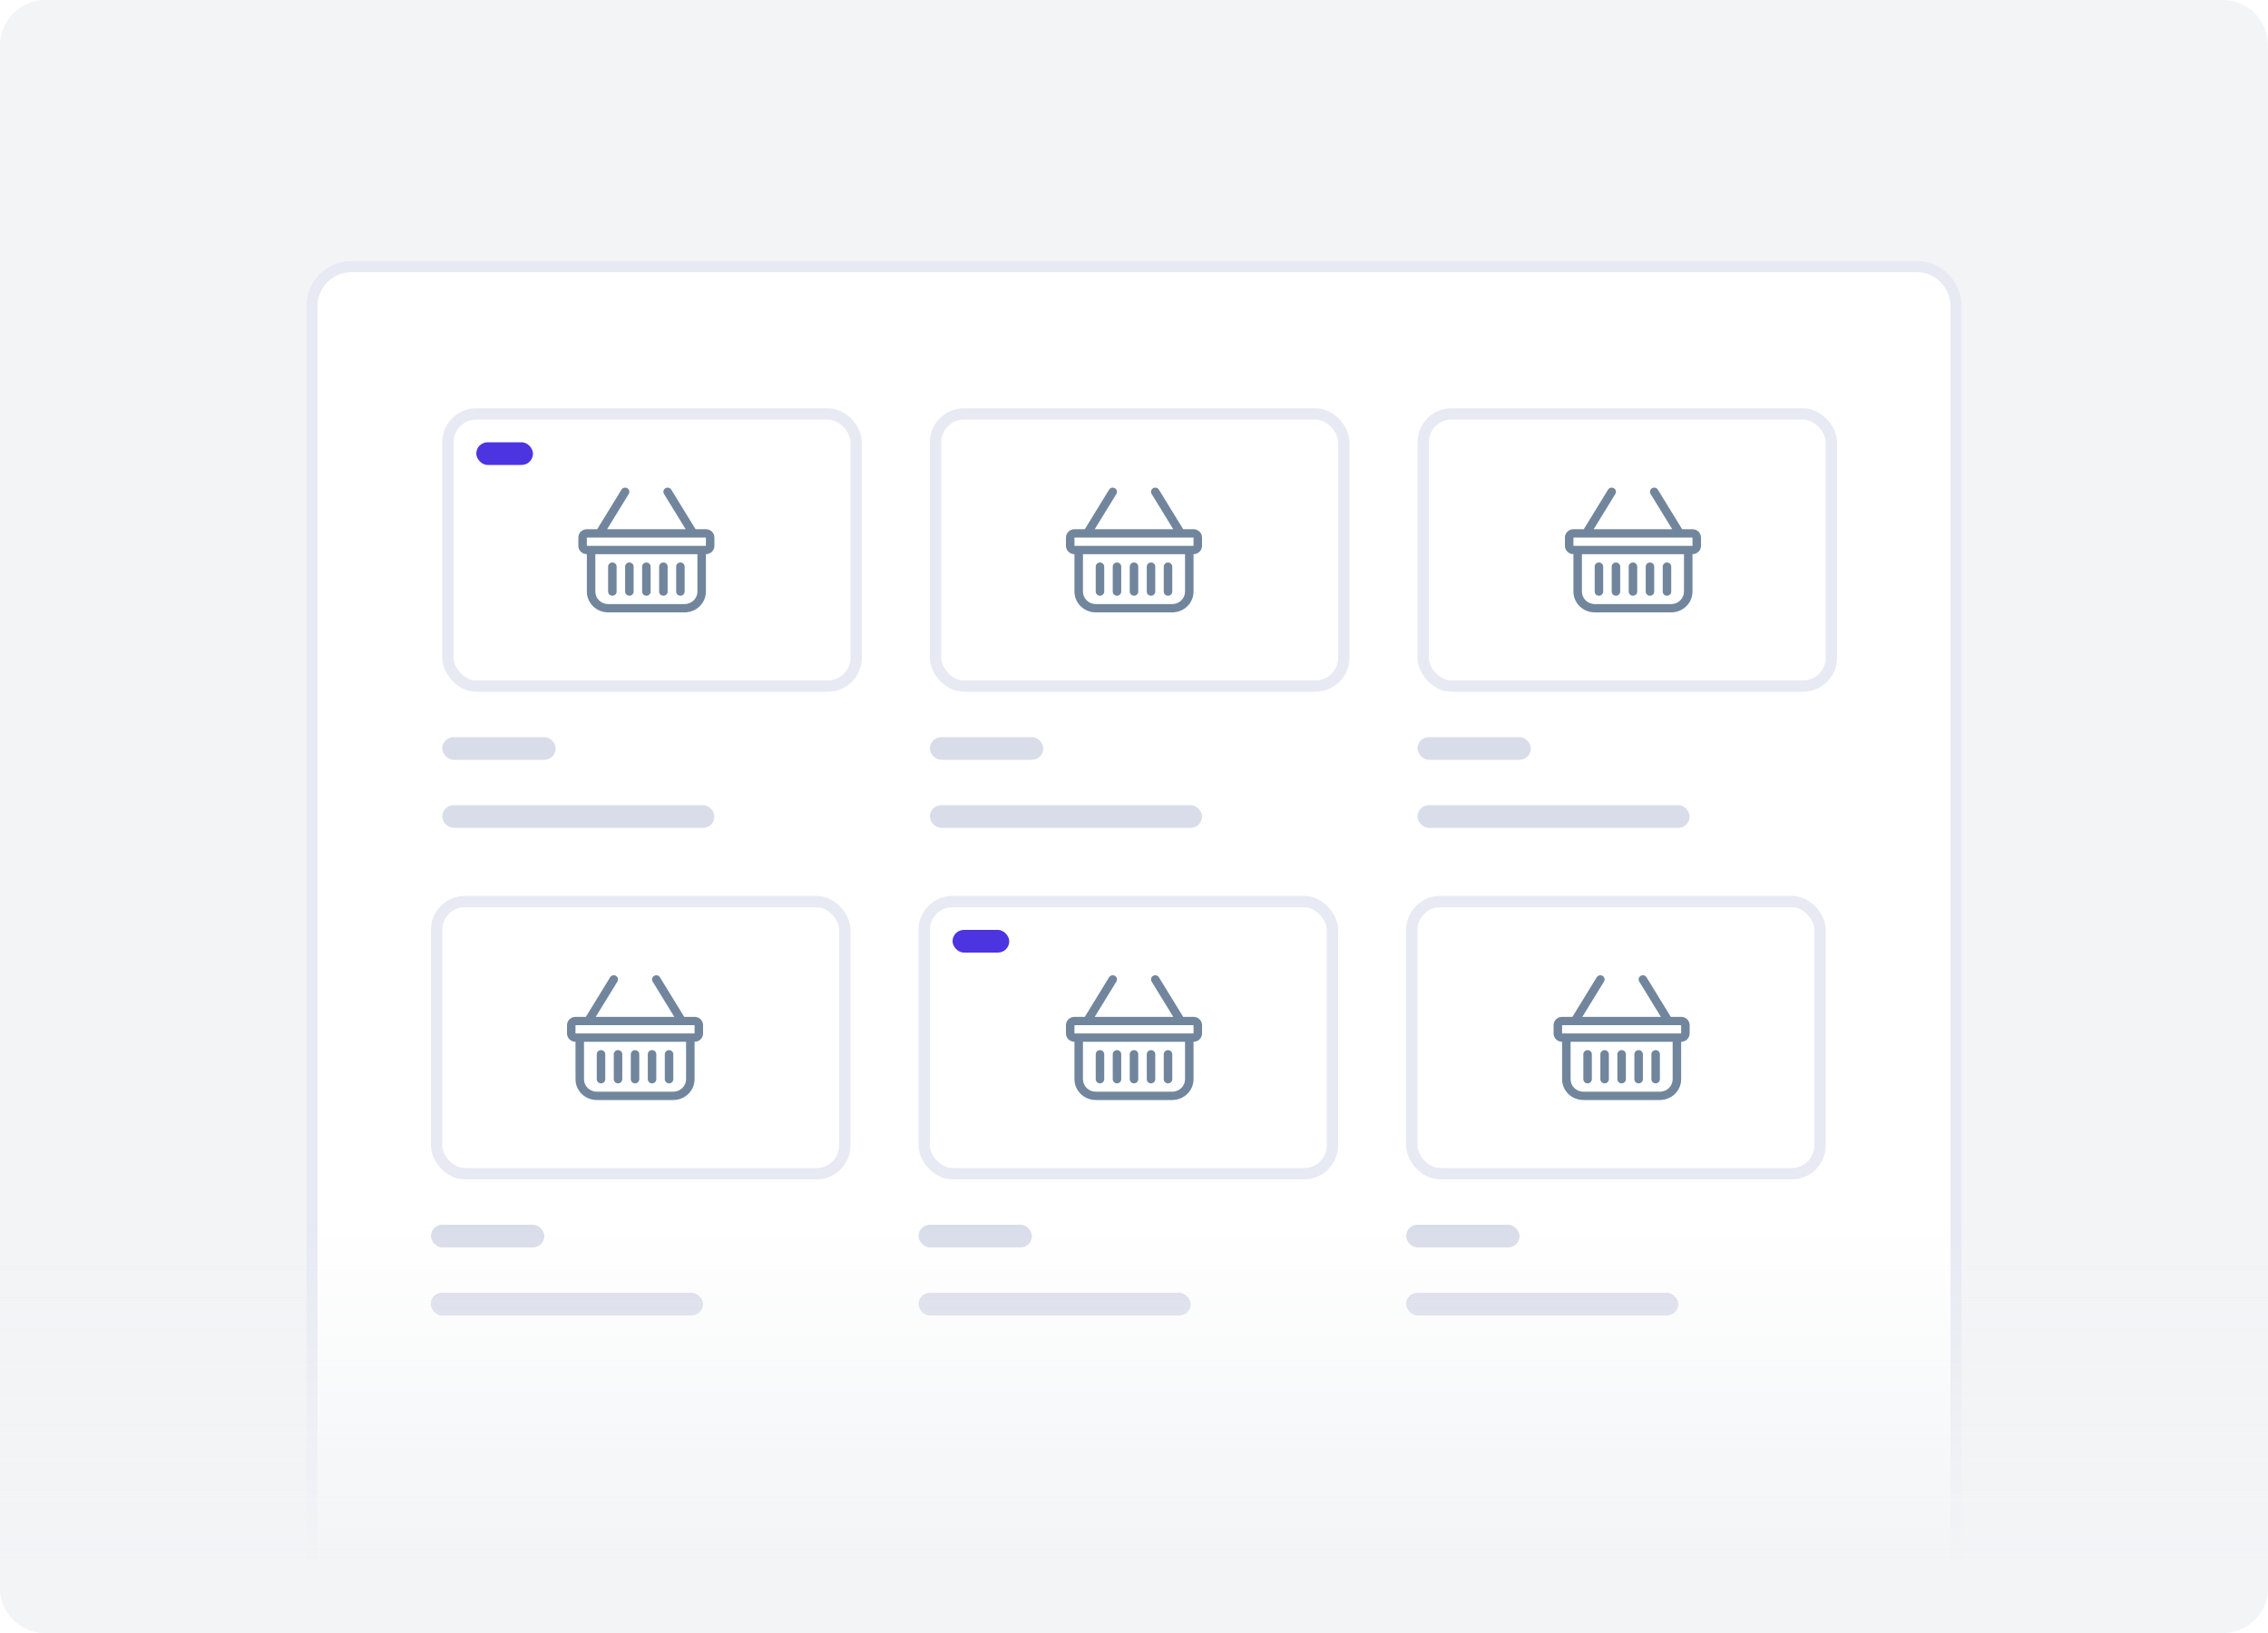 <svg width="200" height="144" viewBox="0 0 200 144" fill="none" xmlns="http://www.w3.org/2000/svg">
<g clip-path="url(#clip0)">
<path d="M196 0H4C1.791 0 0 1.791 0 4V140C0 142.209 1.791 144 4 144H196C198.209 144 200 142.209 200 140V4C200 1.791 198.209 0 196 0Z" fill="#F3F4F6"/>
<g filter="url(#filter0_d)">
<path d="M27 24C27 21.791 28.791 20 31 20H169C171.209 20 173 21.791 173 24V144H27V24Z" fill="white"/>
<path d="M31 20.5H169C170.933 20.5 172.5 22.067 172.5 24V143.5H27.5V24C27.5 22.067 29.067 20.5 31 20.5Z" stroke="#E7EAF3"/>
</g>
<rect x="39.5" y="36.5" width="36" height="24" rx="2.5" fill="white" stroke="#E7EAF3"/>
<path d="M55.318 43.052C55.495 43.157 55.553 43.382 55.447 43.555L53.537 46.667H60.463L58.553 43.555C58.447 43.382 58.505 43.157 58.682 43.052C58.86 42.948 59.09 43.004 59.197 43.178L61.337 46.667H62.25C62.664 46.667 63 46.995 63 47.4V48.133C63 48.538 62.664 48.867 62.25 48.867V52.167C62.25 53.179 61.41 54 60.375 54H53.625C52.59 54 51.75 53.179 51.75 52.167V48.867C51.336 48.867 51 48.538 51 48.133V47.4C51 46.995 51.336 46.667 51.75 46.667H52.663L54.803 43.178C54.91 43.004 55.14 42.948 55.318 43.052ZM52.5 48.867V52.167C52.5 52.774 53.004 53.267 53.625 53.267H60.375C60.996 53.267 61.5 52.774 61.5 52.167V48.867H52.5ZM51.75 47.4V48.133H62.25V47.4H51.75ZM54 49.6C54.207 49.6 54.375 49.764 54.375 49.967V52.167C54.375 52.369 54.207 52.533 54 52.533C53.793 52.533 53.625 52.369 53.625 52.167V49.967C53.625 49.764 53.793 49.6 54 49.6ZM55.5 49.6C55.707 49.6 55.875 49.764 55.875 49.967V52.167C55.875 52.369 55.707 52.533 55.5 52.533C55.293 52.533 55.125 52.369 55.125 52.167V49.967C55.125 49.764 55.293 49.6 55.5 49.6ZM57 49.6C57.207 49.6 57.375 49.764 57.375 49.967V52.167C57.375 52.369 57.207 52.533 57 52.533C56.793 52.533 56.625 52.369 56.625 52.167V49.967C56.625 49.764 56.793 49.6 57 49.6ZM58.5 49.6C58.707 49.6 58.875 49.764 58.875 49.967V52.167C58.875 52.369 58.707 52.533 58.5 52.533C58.293 52.533 58.125 52.369 58.125 52.167V49.967C58.125 49.764 58.293 49.6 58.5 49.6ZM60 49.6C60.207 49.6 60.375 49.764 60.375 49.967V52.167C60.375 52.369 60.207 52.533 60 52.533C59.793 52.533 59.625 52.369 59.625 52.167V49.967C59.625 49.764 59.793 49.6 60 49.6Z" fill="#71869D"/>
<rect x="39" y="71" width="24" height="2" rx="1" fill="#D9DDEA"/>
<rect x="39" y="65" width="10" height="2" rx="1" fill="#D9DDEA"/>
<rect x="42" y="39" width="5" height="2" rx="1" fill="#4c34e0"/>
<rect x="82.5" y="36.5" width="36" height="24" rx="2.5" fill="white" stroke="#E7EAF3"/>
<path d="M98.318 43.052C98.496 43.157 98.553 43.382 98.447 43.555L96.537 46.667H103.463L101.553 43.555C101.447 43.382 101.504 43.157 101.682 43.052C101.86 42.948 102.09 43.004 102.197 43.178L104.337 46.667H105.25C105.664 46.667 106 46.995 106 47.4V48.133C106 48.538 105.664 48.867 105.25 48.867V52.167C105.25 53.179 104.41 54 103.375 54H96.625C95.59 54 94.75 53.179 94.75 52.167V48.867C94.336 48.867 94 48.538 94 48.133V47.4C94 46.995 94.336 46.667 94.75 46.667H95.663L97.803 43.178C97.91 43.004 98.14 42.948 98.318 43.052ZM95.5 48.867V52.167C95.5 52.774 96.004 53.267 96.625 53.267H103.375C103.996 53.267 104.5 52.774 104.5 52.167V48.867H95.5ZM94.75 47.4V48.133H105.25V47.4H94.75ZM97 49.6C97.207 49.6 97.375 49.764 97.375 49.967V52.167C97.375 52.369 97.207 52.533 97 52.533C96.793 52.533 96.625 52.369 96.625 52.167V49.967C96.625 49.764 96.793 49.6 97 49.6ZM98.5 49.6C98.707 49.6 98.875 49.764 98.875 49.967V52.167C98.875 52.369 98.707 52.533 98.5 52.533C98.293 52.533 98.125 52.369 98.125 52.167V49.967C98.125 49.764 98.293 49.6 98.5 49.6ZM100 49.6C100.207 49.6 100.375 49.764 100.375 49.967V52.167C100.375 52.369 100.207 52.533 100 52.533C99.793 52.533 99.625 52.369 99.625 52.167V49.967C99.625 49.764 99.793 49.6 100 49.6ZM101.5 49.6C101.707 49.6 101.875 49.764 101.875 49.967V52.167C101.875 52.369 101.707 52.533 101.5 52.533C101.293 52.533 101.125 52.369 101.125 52.167V49.967C101.125 49.764 101.293 49.6 101.5 49.6ZM103 49.6C103.207 49.6 103.375 49.764 103.375 49.967V52.167C103.375 52.369 103.207 52.533 103 52.533C102.793 52.533 102.625 52.369 102.625 52.167V49.967C102.625 49.764 102.793 49.6 103 49.6Z" fill="#71869D"/>
<rect x="82" y="71" width="24" height="2" rx="1" fill="#D9DDEA"/>
<rect x="82" y="65" width="10" height="2" rx="1" fill="#D9DDEA"/>
<rect x="125.5" y="36.5" width="36" height="24" rx="2.5" fill="white" stroke="#E7EAF3"/>
<path d="M142.318 43.052C142.496 43.157 142.553 43.382 142.447 43.555L140.537 46.667H147.463L145.553 43.555C145.447 43.382 145.504 43.157 145.682 43.052C145.86 42.948 146.09 43.004 146.197 43.178L148.337 46.667H149.25C149.664 46.667 150 46.995 150 47.4V48.133C150 48.538 149.664 48.867 149.25 48.867V52.167C149.25 53.179 148.41 54 147.375 54H140.625C139.59 54 138.75 53.179 138.75 52.167V48.867C138.336 48.867 138 48.538 138 48.133V47.4C138 46.995 138.336 46.667 138.75 46.667H139.663L141.803 43.178C141.91 43.004 142.14 42.948 142.318 43.052ZM139.5 48.867V52.167C139.5 52.774 140.004 53.267 140.625 53.267H147.375C147.996 53.267 148.5 52.774 148.5 52.167V48.867H139.5ZM138.75 47.4V48.133H149.25V47.4H138.75ZM141 49.6C141.207 49.6 141.375 49.764 141.375 49.967V52.167C141.375 52.369 141.207 52.533 141 52.533C140.793 52.533 140.625 52.369 140.625 52.167V49.967C140.625 49.764 140.793 49.6 141 49.6ZM142.5 49.6C142.707 49.6 142.875 49.764 142.875 49.967V52.167C142.875 52.369 142.707 52.533 142.5 52.533C142.293 52.533 142.125 52.369 142.125 52.167V49.967C142.125 49.764 142.293 49.6 142.5 49.6ZM144 49.6C144.207 49.6 144.375 49.764 144.375 49.967V52.167C144.375 52.369 144.207 52.533 144 52.533C143.793 52.533 143.625 52.369 143.625 52.167V49.967C143.625 49.764 143.793 49.6 144 49.6ZM145.5 49.6C145.707 49.6 145.875 49.764 145.875 49.967V52.167C145.875 52.369 145.707 52.533 145.5 52.533C145.293 52.533 145.125 52.369 145.125 52.167V49.967C145.125 49.764 145.293 49.6 145.5 49.6ZM147 49.6C147.207 49.6 147.375 49.764 147.375 49.967V52.167C147.375 52.369 147.207 52.533 147 52.533C146.793 52.533 146.625 52.369 146.625 52.167V49.967C146.625 49.764 146.793 49.6 147 49.6Z" fill="#71869D"/>
<rect x="125" y="71" width="24" height="2" rx="1" fill="#D9DDEA"/>
<rect x="125" y="65" width="10" height="2" rx="1" fill="#D9DDEA"/>
<rect x="38.5" y="79.5" width="36" height="24" rx="2.5" fill="white" stroke="#E7EAF3"/>
<path d="M54.318 86.052C54.495 86.156 54.553 86.382 54.447 86.555L52.537 89.667H59.463L57.553 86.555C57.447 86.382 57.505 86.156 57.682 86.052C57.86 85.948 58.09 86.004 58.197 86.178L60.337 89.667H61.25C61.664 89.667 62 89.995 62 90.4V91.133C62 91.538 61.664 91.867 61.25 91.867V95.167C61.25 96.179 60.41 97 59.375 97H52.625C51.59 97 50.75 96.179 50.75 95.167V91.867C50.336 91.867 50 91.538 50 91.133V90.4C50 89.995 50.336 89.667 50.75 89.667H51.663L53.803 86.178C53.91 86.004 54.14 85.948 54.318 86.052ZM51.5 91.867V95.167C51.5 95.774 52.004 96.267 52.625 96.267H59.375C59.996 96.267 60.5 95.774 60.5 95.167V91.867H51.5ZM50.75 90.4V91.133H61.25V90.4H50.75ZM53 92.6C53.207 92.6 53.375 92.764 53.375 92.967V95.167C53.375 95.369 53.207 95.533 53 95.533C52.793 95.533 52.625 95.369 52.625 95.167V92.967C52.625 92.764 52.793 92.6 53 92.6ZM54.5 92.6C54.707 92.6 54.875 92.764 54.875 92.967V95.167C54.875 95.369 54.707 95.533 54.5 95.533C54.293 95.533 54.125 95.369 54.125 95.167V92.967C54.125 92.764 54.293 92.6 54.5 92.6ZM56 92.6C56.207 92.6 56.375 92.764 56.375 92.967V95.167C56.375 95.369 56.207 95.533 56 95.533C55.793 95.533 55.625 95.369 55.625 95.167V92.967C55.625 92.764 55.793 92.6 56 92.6ZM57.5 92.6C57.707 92.6 57.875 92.764 57.875 92.967V95.167C57.875 95.369 57.707 95.533 57.5 95.533C57.293 95.533 57.125 95.369 57.125 95.167V92.967C57.125 92.764 57.293 92.6 57.5 92.6ZM59 92.6C59.207 92.6 59.375 92.764 59.375 92.967V95.167C59.375 95.369 59.207 95.533 59 95.533C58.793 95.533 58.625 95.369 58.625 95.167V92.967C58.625 92.764 58.793 92.6 59 92.6Z" fill="#71869D"/>
<rect x="38" y="114" width="24" height="2" rx="1" fill="#D9DDEA"/>
<rect x="38" y="114" width="10" height="2" rx="1" fill="#D9DDEA"/>
<rect x="38" y="108" width="10" height="2" rx="1" fill="#D9DDEA"/>
<rect x="81.5" y="79.5" width="36" height="24" rx="2.5" fill="white" stroke="#E7EAF3"/>
<path d="M98.318 86.052C98.496 86.156 98.553 86.382 98.447 86.555L96.537 89.667H103.463L101.553 86.555C101.447 86.382 101.504 86.156 101.682 86.052C101.86 85.948 102.09 86.004 102.197 86.178L104.337 89.667H105.25C105.664 89.667 106 89.995 106 90.4V91.133C106 91.538 105.664 91.867 105.25 91.867V95.167C105.25 96.179 104.41 97 103.375 97H96.625C95.59 97 94.75 96.179 94.75 95.167V91.867C94.336 91.867 94 91.538 94 91.133V90.4C94 89.995 94.336 89.667 94.75 89.667H95.663L97.803 86.178C97.91 86.004 98.14 85.948 98.318 86.052ZM95.5 91.867V95.167C95.5 95.774 96.004 96.267 96.625 96.267H103.375C103.996 96.267 104.5 95.774 104.5 95.167V91.867H95.5ZM94.75 90.4V91.133H105.25V90.4H94.75ZM97 92.6C97.207 92.6 97.375 92.764 97.375 92.967V95.167C97.375 95.369 97.207 95.533 97 95.533C96.793 95.533 96.625 95.369 96.625 95.167V92.967C96.625 92.764 96.793 92.6 97 92.6ZM98.5 92.6C98.707 92.6 98.875 92.764 98.875 92.967V95.167C98.875 95.369 98.707 95.533 98.5 95.533C98.293 95.533 98.125 95.369 98.125 95.167V92.967C98.125 92.764 98.293 92.6 98.5 92.6ZM100 92.6C100.207 92.6 100.375 92.764 100.375 92.967V95.167C100.375 95.369 100.207 95.533 100 95.533C99.793 95.533 99.625 95.369 99.625 95.167V92.967C99.625 92.764 99.793 92.6 100 92.6ZM101.5 92.6C101.707 92.6 101.875 92.764 101.875 92.967V95.167C101.875 95.369 101.707 95.533 101.5 95.533C101.293 95.533 101.125 95.369 101.125 95.167V92.967C101.125 92.764 101.293 92.6 101.5 92.6ZM103 92.6C103.207 92.6 103.375 92.764 103.375 92.967V95.167C103.375 95.369 103.207 95.533 103 95.533C102.793 95.533 102.625 95.369 102.625 95.167V92.967C102.625 92.764 102.793 92.6 103 92.6Z" fill="#71869D"/>
<rect x="81" y="114" width="24" height="2" rx="1" fill="#D9DDEA"/>
<rect x="81" y="108" width="10" height="2" rx="1" fill="#D9DDEA"/>
<rect x="84" y="82" width="5" height="2" rx="1" fill="#4c34e0"/>
<rect x="124.5" y="79.5" width="36" height="24" rx="2.5" fill="white" stroke="#E7EAF3"/>
<path d="M141.318 86.052C141.496 86.156 141.553 86.382 141.447 86.555L139.537 89.667H146.463L144.553 86.555C144.447 86.382 144.504 86.156 144.682 86.052C144.86 85.948 145.09 86.004 145.197 86.178L147.337 89.667H148.25C148.664 89.667 149 89.995 149 90.4V91.133C149 91.538 148.664 91.867 148.25 91.867V95.167C148.25 96.179 147.41 97 146.375 97H139.625C138.59 97 137.75 96.179 137.75 95.167V91.867C137.336 91.867 137 91.538 137 91.133V90.4C137 89.995 137.336 89.667 137.75 89.667H138.663L140.803 86.178C140.91 86.004 141.14 85.948 141.318 86.052ZM138.5 91.867V95.167C138.5 95.774 139.004 96.267 139.625 96.267H146.375C146.996 96.267 147.5 95.774 147.5 95.167V91.867H138.5ZM137.75 90.4V91.133H148.25V90.4H137.75ZM140 92.6C140.207 92.6 140.375 92.764 140.375 92.967V95.167C140.375 95.369 140.207 95.533 140 95.533C139.793 95.533 139.625 95.369 139.625 95.167V92.967C139.625 92.764 139.793 92.6 140 92.6ZM141.5 92.6C141.707 92.6 141.875 92.764 141.875 92.967V95.167C141.875 95.369 141.707 95.533 141.5 95.533C141.293 95.533 141.125 95.369 141.125 95.167V92.967C141.125 92.764 141.293 92.6 141.5 92.6ZM143 92.6C143.207 92.6 143.375 92.764 143.375 92.967V95.167C143.375 95.369 143.207 95.533 143 95.533C142.793 95.533 142.625 95.369 142.625 95.167V92.967C142.625 92.764 142.793 92.6 143 92.6ZM144.5 92.6C144.707 92.6 144.875 92.764 144.875 92.967V95.167C144.875 95.369 144.707 95.533 144.5 95.533C144.293 95.533 144.125 95.369 144.125 95.167V92.967C144.125 92.764 144.293 92.6 144.5 92.6ZM146 92.6C146.207 92.6 146.375 92.764 146.375 92.967V95.167C146.375 95.369 146.207 95.533 146 95.533C145.793 95.533 145.625 95.369 145.625 95.167V92.967C145.625 92.764 145.793 92.6 146 92.6Z" fill="#71869D"/>
<rect x="124" y="114" width="24" height="2" rx="1" fill="#D9DDEA"/>
<rect x="124" y="108" width="10" height="2" rx="1" fill="#D9DDEA"/>
<path d="M0 104H200V140C200 142.209 198.209 144 196 144H4C1.791 144 0 142.209 0 140V104Z" fill="url(#paint0_linear)"/>
</g>
<defs>
<filter id="filter0_d" x="22" y="18" width="156" height="134" filterUnits="userSpaceOnUse" color-interpolation-filters="sRGB">
<feFlood flood-opacity="0" result="BackgroundImageFix"/>
<feColorMatrix in="SourceAlpha" type="matrix" values="0 0 0 0 0 0 0 0 0 0 0 0 0 0 0 0 0 0 127 0"/>
<feOffset dy="3"/>
<feGaussianBlur stdDeviation="2.5"/>
<feColorMatrix type="matrix" values="0 0 0 0 0.549 0 0 0 0 0.596 0 0 0 0 0.643 0 0 0 0.125 0"/>
<feBlend mode="normal" in2="BackgroundImageFix" result="effect1_dropShadow"/>
<feBlend mode="normal" in="SourceGraphic" in2="effect1_dropShadow" result="shape"/>
</filter>
<linearGradient id="paint0_linear" x1="100" y1="154" x2="100" y2="92.5" gradientUnits="userSpaceOnUse">
<stop offset="0.256" stop-color="#F3F4F6"/>
<stop offset="0.749" stop-color="#F3F4F6" stop-opacity="0"/>
</linearGradient>
<clipPath id="clip0">
<rect width="200" height="144" fill="white"/>
</clipPath>
</defs>
</svg>

